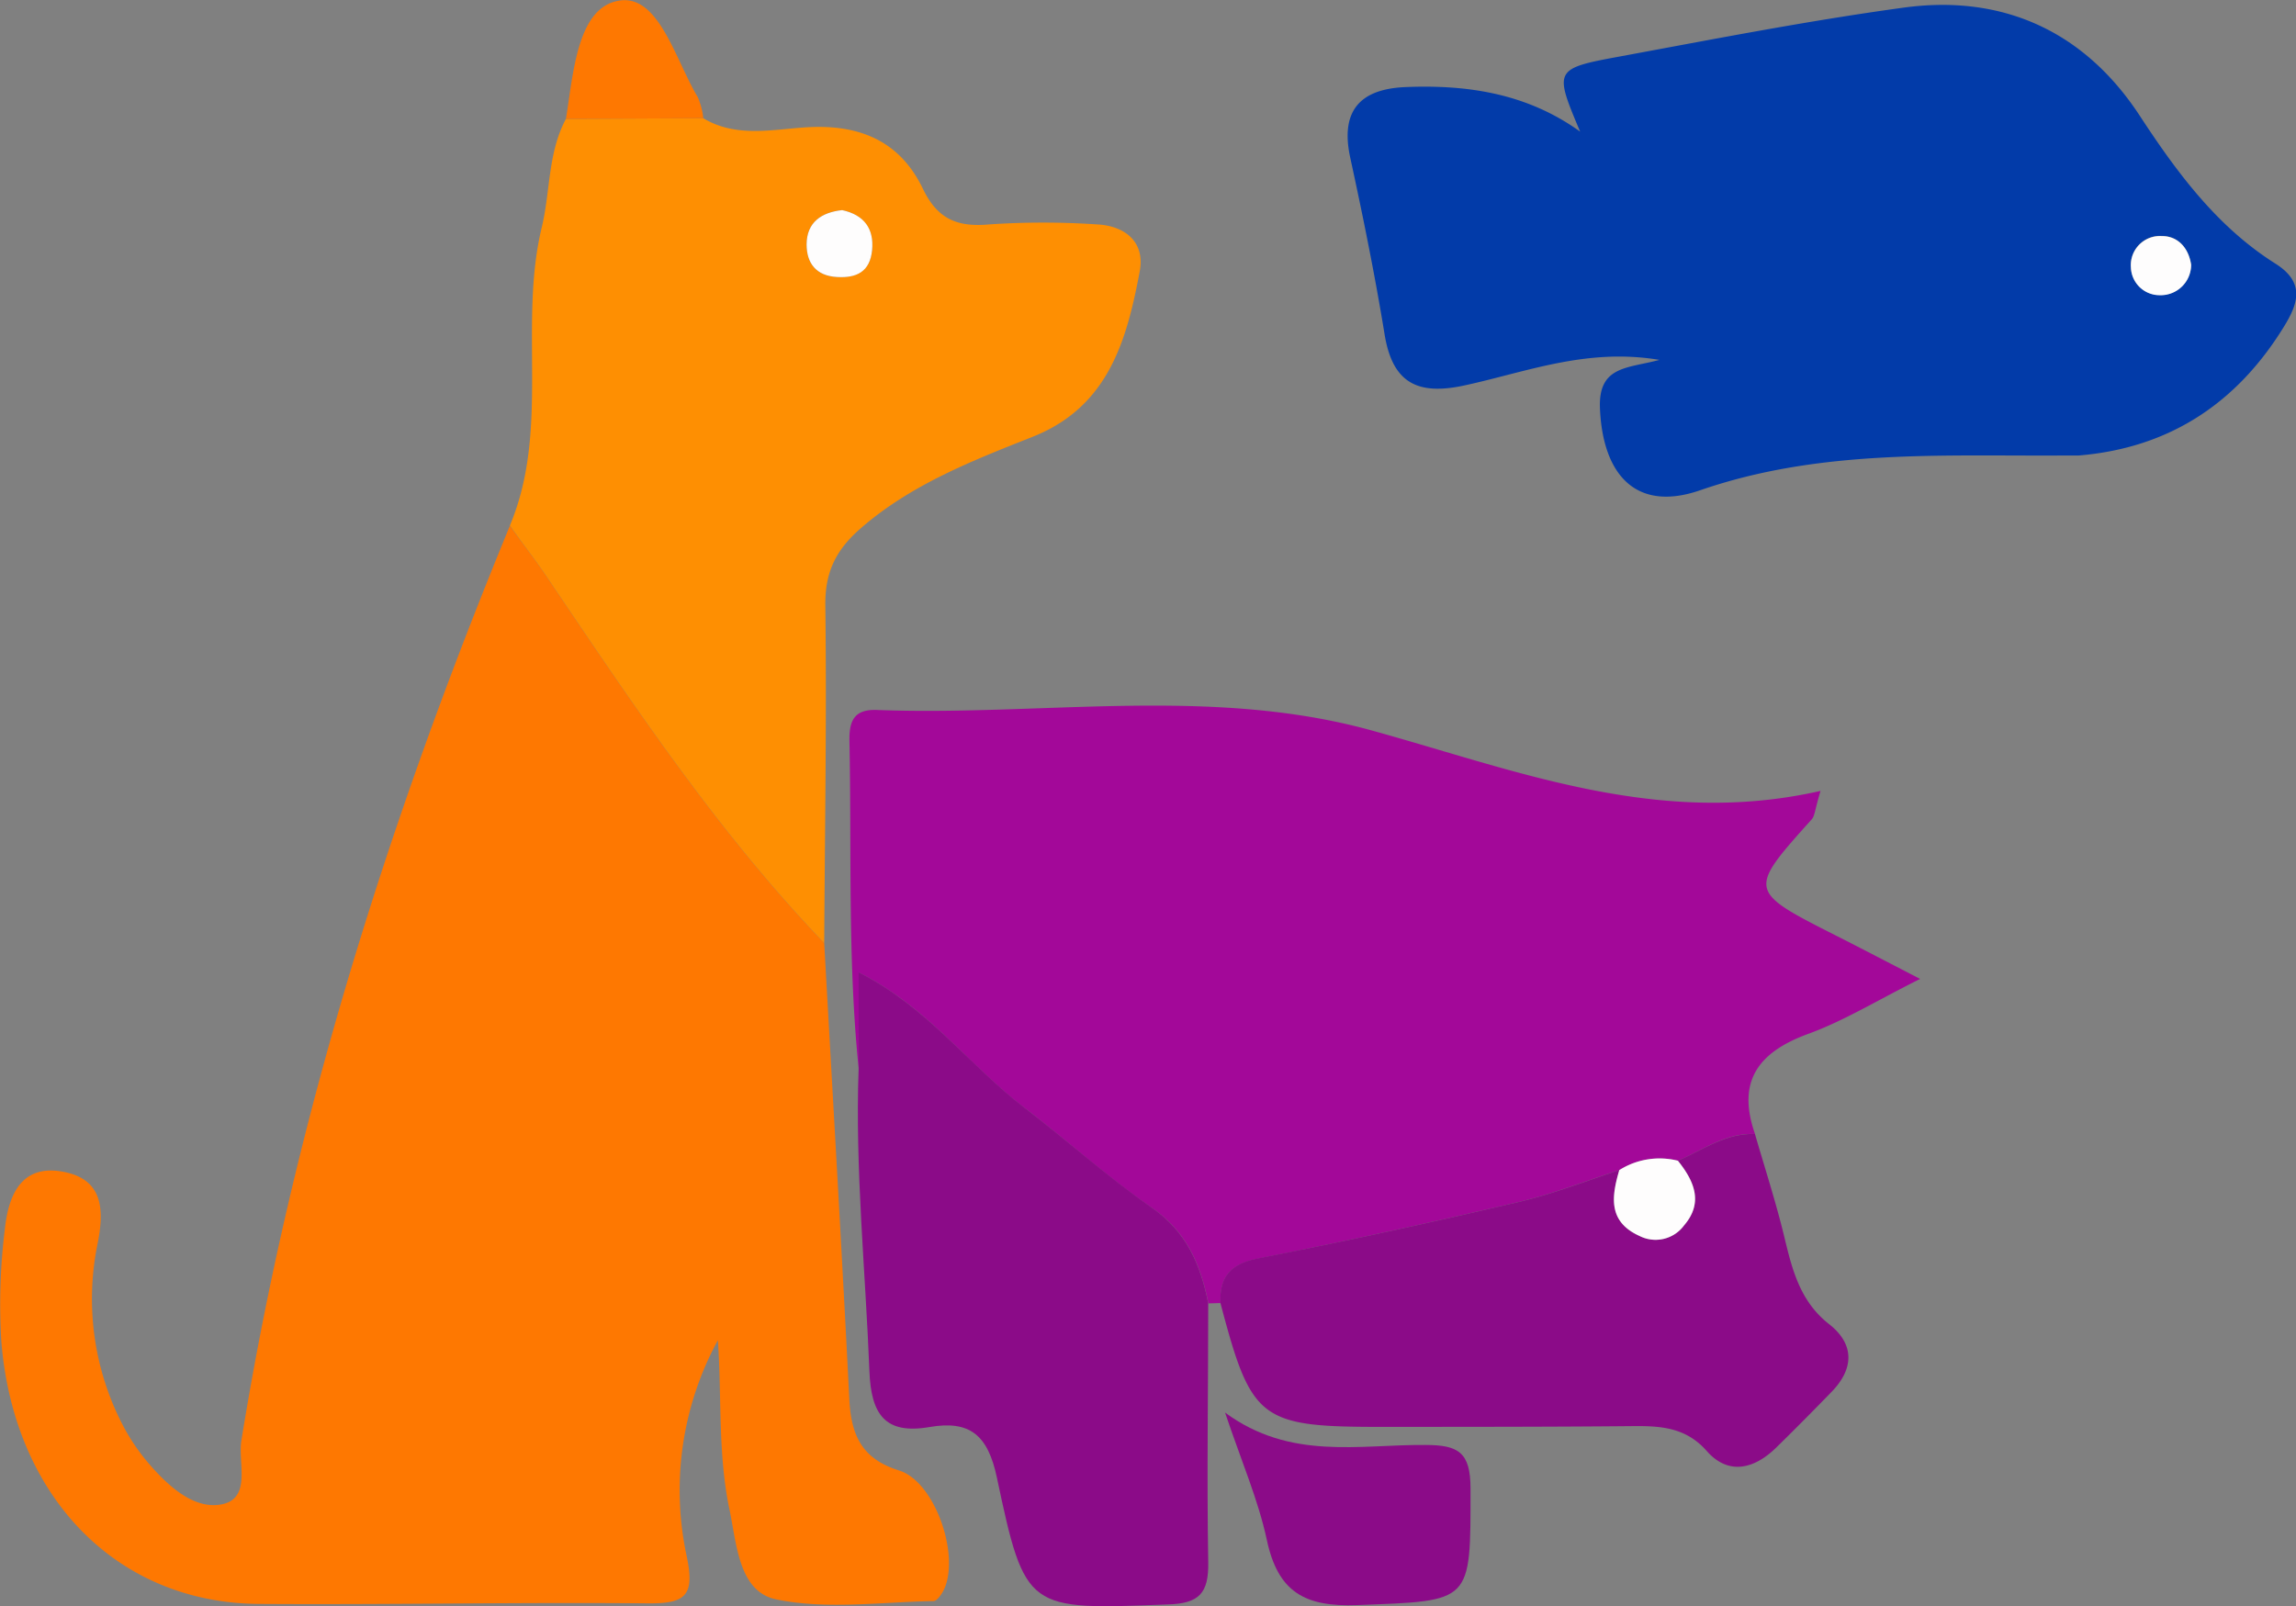 <svg id="b39c1444-6a70-41b9-9abe-8f8551343c04" data-name="Capa 1" xmlns="http://www.w3.org/2000/svg" viewBox="0 0 330.16 231.01"><rect x="0" y="0" width="330.16" height="231.01" fill="#808080" stroke="none"/><defs><style>.a8a9f438-7bf5-4e25-bf74-31aaf4139536{fill:#fe7801;}.b590c409-afa4-4ec2-ac8b-fcb57d2c7908{fill:#a30899;}.a0324acb-e06a-4dce-8dba-4b34c1f26e2a{fill:#023ba9;}.e0467aa5-c6b0-4c92-8b81-5410be31ac22{fill:#fe8f02;}.a5038571-9086-40a5-912e-8b5bea5e9724{fill:#8b0b88;}.bf789c74-29b5-4312-8a1d-ccf9526d57fa{fill:#fefdfd;}</style></defs><title>_</title><path class="a8a9f438-7bf5-4e25-bf74-31aaf4139536" d="M118.52,135.63c1.22,21.87,2.51,43.73,3.61,65.6.26,5.1,1.72,8.57,7.16,10.26,5.16,1.61,8.77,12.14,6.46,17.1-.32.67-1,1.67-1.5,1.68-7.56.13-15.36,1.26-22.62-.24-5.43-1.11-5.69-8-6.73-12.92-1.69-8-1.1-16.16-1.67-24.36a45.11,45.11,0,0,0-4.5,31c1.25,5.81-.19,6.9-5.6,6.85-18.67-.17-37.34.21-56,.08C16.84,230.51,2,215.38.19,192.92A87.47,87.47,0,0,1,.7,176.75c.52-4.87,2.38-9.47,8.6-8.18,5.63,1.16,5.66,5.61,4.74,10.27a39.37,39.37,0,0,0,3.55,26,29.22,29.22,0,0,0,4.11,6c2.74,3.11,6.4,6.36,10.32,5.49,4.15-.94,2.18-6,2.69-9.14,7.35-45.49,21.1-89.07,38.61-131.57C75,78,76.81,80.28,78.45,82.7,90.85,101.07,103.09,119.56,118.52,135.63Z"/><path class="b590c409-afa4-4ec2-ac8b-fcb57d2c7908" d="M123.47,153.63c-1.59-15.62-1-31.3-1.32-46.95-.07-2.92.6-4.7,3.94-4.57,23.73.9,47.93-3.46,71.1,2.93,21,5.8,41.27,14,64.6,8.71-.83,2.77-.83,3.61-1.26,4.08-9.23,10.29-9.24,10.28,3.58,16.78,3.56,1.8,7.09,3.65,12,6.18-6.17,3.08-10.9,6-16,7.87-7.23,2.62-10.42,6.8-7.74,14.44-4.21-.2-7.48,2.29-11.08,3.84a10.82,10.82,0,0,0-8.43,1.35c-4.81,1.55-9.55,3.43-14.46,4.58C206,175.78,193.5,178.53,181,181c-4,.77-5.63,2.57-5.49,6.41l-1.75.05c-1.11-5.51-3.07-10.26-8.1-13.73-6.4-4.4-12.18-9.68-18.36-14.41-7.9-6-13.9-14.49-23.81-19.45Z"/><path class="a0324acb-e06a-4dce-8dba-4b34c1f26e2a" d="M227.22,18.93C223.46,10,223.43,9.87,233,8.11c13.52-2.5,27-5.13,40.65-7,14.41-2,26.15,3.46,34.06,15.56,5.4,8.25,11.16,16,19.53,21.27,4.26,2.71,3.2,5.73,1.26,8.92C321.73,57.94,312,64.43,298.92,65.51c-.53,0-1.08,0-1.62,0-17.74.13-35.45-1-52.82,5-9.17,3.18-14-2.16-14.41-11.75-.27-6.19,4-5.76,8.55-7-10.51-1.76-19.22,1.78-28.11,3.69-6.71,1.44-10.28-.4-11.41-7.37-1.39-8.51-3.11-17-4.94-25.41-1.44-6.67,1.34-9.82,7.8-10.14C211,12.14,219.57,13.43,227.22,18.93Zm87.86,19.15c-.38-2.55-2-4.14-4.2-4.15a4.19,4.19,0,0,0-4.46,4.5,4.13,4.13,0,0,0,4.14,4A4.38,4.38,0,0,0,315.08,38.08Z"/><path class="e0467aa5-c6b0-4c92-8b81-5410be31ac22" d="M118.52,135.63c-15.43-16.07-27.67-34.56-40.07-52.93C76.81,80.28,75,78,73.32,75.58c5.82-13.83,1.18-28.79,4.59-42.91,1.24-5.16.86-10.7,3.47-15.57l19.75-.1c4.77,2.88,10.07,1.58,15,1.3,7.63-.43,13.32,2.08,16.58,8.85,2.12,4.41,5,5.55,9.62,5.12a115.48,115.48,0,0,1,15.34,0c4.09.18,7,2.52,6.23,6.71-1.86,9.92-4.49,19.5-15.38,23.83C139.8,66.27,131,69.68,123.75,76c-3.54,3.08-5.13,6.28-5.07,11.08C118.89,103.28,118.61,119.46,118.52,135.63ZM121.1,30.22c-2.94.32-5.09,1.72-5.11,4.94,0,2.68,1.37,4.51,4.36,4.68,2.82.16,4.76-.86,5.05-3.83S124.3,30.92,121.1,30.22Z"/><path class="a5038571-9086-40a5-912e-8b5bea5e9724" d="M123.47,153.63V139.84c9.91,5,15.91,13.4,23.81,19.45,6.18,4.73,12,10,18.36,14.41,5,3.47,7,8.22,8.1,13.73,0,12.4-.21,24.81,0,37.21.09,4.51-1.29,6-5.89,6.12-20.11.76-20.43,1-24.5-18.25-1.3-6.16-3.93-8.26-9.68-7.27-6.45,1.12-8.4-1.87-8.65-8C124.46,182.7,122.94,168.21,123.47,153.63Z"/><path class="a5038571-9086-40a5-912e-8b5bea5e9724" d="M241.28,166.94c3.6-1.55,6.87-4,11.08-3.84,1.42,4.9,3,9.76,4.2,14.71,1.15,4.78,2.26,9.34,6.47,12.64,3.67,2.88,3.59,6.41.33,9.75-2.64,2.72-5.3,5.41-8,8.05-3.17,3.07-6.85,3.94-9.94.43s-6.87-3.62-11-3.57c-11.89.11-23.79.1-35.69.11-17.58,0-18.79-.93-23.24-17.84-.14-3.84,1.53-5.64,5.49-6.41,12.52-2.44,25-5.19,37.41-8.1,4.91-1.15,9.65-3,14.46-4.58-1.08,3.78-1.65,7.4,2.89,9.46a5.09,5.09,0,0,0,6.44-1.53C245,172.9,243.6,169.84,241.28,166.94Z"/><path class="a5038571-9086-40a5-912e-8b5bea5e9724" d="M176.16,203.16c9.37,6.91,19.29,4.58,28.8,4.66,4.77,0,6.49,1.06,6.5,6.25,0,16.59.28,16.14-16.29,16.78-7.57.29-11.4-1.89-13-9.36C180.94,215.74,178.54,210.24,176.16,203.16Z"/><path class="a8a9f438-7bf5-4e25-bf74-31aaf4139536" d="M101.13,17l-19.75.1c1.07-6.55,1.61-16,7.6-17C94.73-.91,97.1,8.6,100.35,14A10.36,10.36,0,0,1,101.13,17Z"/><path class="bf789c74-29b5-4312-8a1d-ccf9526d57fa" d="M241.28,166.94c2.32,2.9,3.71,6,.9,9.28a5.09,5.09,0,0,1-6.44,1.53c-4.54-2.06-4-5.68-2.89-9.46A10.82,10.82,0,0,1,241.28,166.94Z"/><path class="bf789c74-29b5-4312-8a1d-ccf9526d57fa" d="M315.08,38.08a4.38,4.38,0,0,1-4.52,4.38,4.13,4.13,0,0,1-4.14-4,4.19,4.19,0,0,1,4.46-4.5C313.06,33.94,314.7,35.53,315.08,38.08Z"/><path class="bf789c74-29b5-4312-8a1d-ccf9526d57fa" d="M121.1,30.22c3.2.7,4.61,2.71,4.3,5.79s-2.23,4-5.05,3.83c-3-.17-4.36-2-4.36-4.68C116,31.94,118.16,30.54,121.1,30.22Z"/></svg>